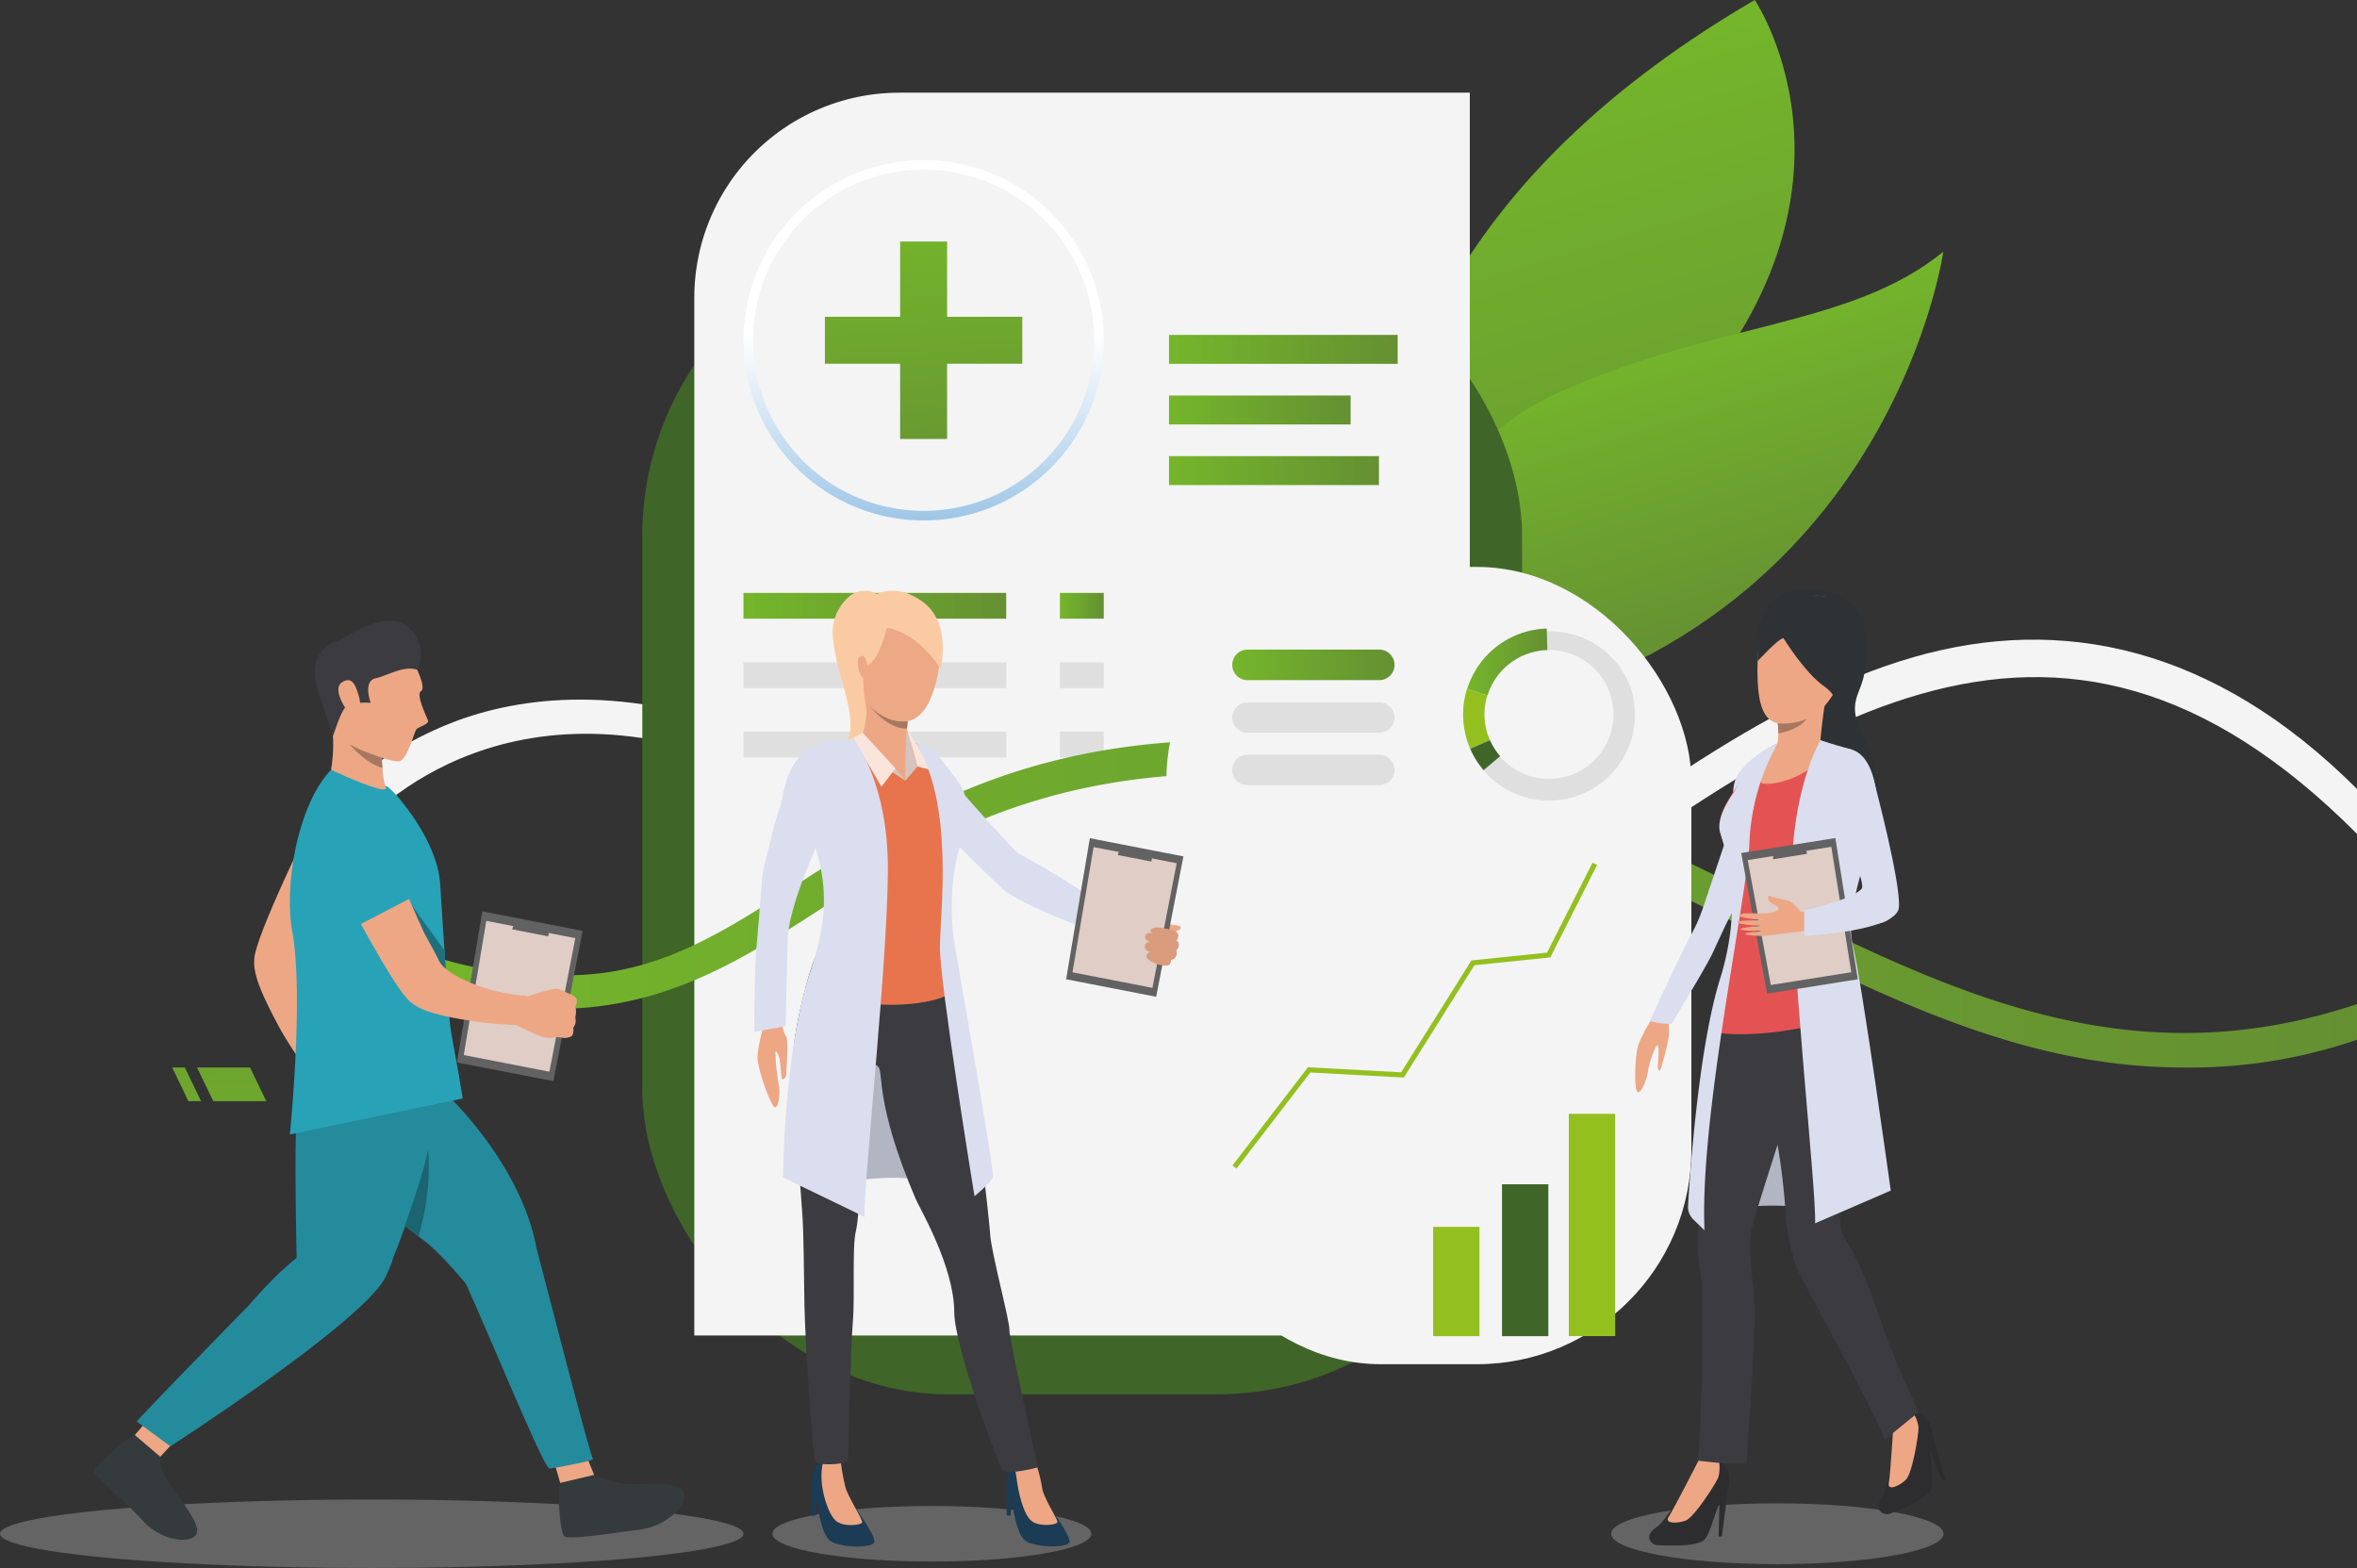 <svg xmlns="http://www.w3.org/2000/svg" xmlns:xlink="http://www.w3.org/1999/xlink" viewBox="0 0 462.77 307.84"><rect x="0" y="0" width="462.77" height="307.84" fill="#333333" stroke="none"/><defs><style>.cls-1{isolation:isolate;}.cls-2{fill:#d7d6d6;opacity:0.3;mix-blend-mode:multiply;}.cls-3{fill:#f2f2f2;}.cls-4{fill:#fff;}.cls-5{fill:url(#linear-gradient);}.cls-6{fill:url(#linear-gradient-2);}.cls-7{fill:url(#linear-gradient-3);}.cls-18,.cls-8{fill:#f4f4f4;}.cls-9{fill:#406529;}.cls-10{fill:url(#linear-gradient-4);}.cls-11{fill:url(#linear-gradient-5);}.cls-12{fill:url(#linear-gradient-6);}.cls-13{fill:url(#linear-gradient-7);}.cls-14{fill:url(#linear-gradient-8);}.cls-15{fill:#dfdfdf;}.cls-16{fill:url(#linear-gradient-9);}.cls-17{fill:url(#linear-gradient-10);}.cls-18{mix-blend-mode:hard-light;}.cls-19{fill:url(#linear-gradient-11);}.cls-20{fill:#93c01f;}.cls-21{fill:url(#linear-gradient-12);}.cls-22{fill:#b2b6c3;}.cls-23{fill:#eda886;}.cls-24{fill:#facba2;}.cls-25{fill:#dadeee;}.cls-26{fill:#1c3b54;}.cls-27{fill:#eda785;}.cls-28{fill:#3b3b40;}.cls-29{fill:#e8744d;}.cls-30{fill:#d5c4bd;}.cls-31{fill:#fae5dd;}.cls-32{fill:#a67860;}.cls-33{fill:#616261;}.cls-34{fill:#dfcdc6;}.cls-35{fill:#da9b7c;}.cls-36{fill:url(#linear-gradient-13);}.cls-37{fill:url(#linear-gradient-14);}.cls-38{fill:#2d2d30;}.cls-39{fill:#2e3234;}.cls-40{fill:#e45353;}.cls-41{fill:#353a3d;}.cls-42{fill:#248b9d;}.cls-43{fill:#28a2b7;}.cls-44{fill:#1b6470;}.cls-45{fill:#1e707e;}.cls-46{fill:url(#linear-gradient-15);}.cls-47{fill:url(#linear-gradient-16);}</style><linearGradient id="linear-gradient" x1="751.75" y1="-10917.87" x2="831.71" y2="-10917.87" gradientTransform="translate(-10416.91 2490.91) rotate(73.11)" gradientUnits="userSpaceOnUse"><stop offset="0" stop-color="#74b62b"/><stop offset="1" stop-color="#659032"/></linearGradient><linearGradient id="linear-gradient-2" x1="742.61" y1="-10966.85" x2="877.96" y2="-10966.85" xlink:href="#linear-gradient"/><linearGradient id="linear-gradient-3" x1="800.65" y1="-10972.7" x2="861.91" y2="-10972.7" xlink:href="#linear-gradient"/><linearGradient id="linear-gradient-4" x1="229.52" y1="68.59" x2="274.42" y2="68.59" gradientTransform="matrix(1, 0, 0, 1, 0, 0)" xlink:href="#linear-gradient"/><linearGradient id="linear-gradient-5" x1="229.52" y1="92.39" x2="270.74" y2="92.39" gradientTransform="matrix(1, 0, 0, 1, 0, 0)" xlink:href="#linear-gradient"/><linearGradient id="linear-gradient-6" x1="229.52" y1="80.49" x2="265.18" y2="80.49" gradientTransform="matrix(1, 0, 0, 1, 0, 0)" xlink:href="#linear-gradient"/><linearGradient id="linear-gradient-7" x1="181.34" y1="114.99" x2="181.34" y2="65.68" gradientUnits="userSpaceOnUse"><stop offset="0" stop-color="#7db2df"/><stop offset="1" stop-color="#fff"/></linearGradient><linearGradient id="linear-gradient-8" x1="145.97" y1="118.94" x2="197.57" y2="118.94" gradientTransform="matrix(1, 0, 0, 1, 0, 0)" xlink:href="#linear-gradient"/><linearGradient id="linear-gradient-9" x1="208.1" y1="118.94" x2="216.71" y2="118.94" gradientTransform="matrix(1, 0, 0, 1, 0, 0)" xlink:href="#linear-gradient"/><linearGradient id="linear-gradient-10" x1="69.32" y1="177.39" x2="462.77" y2="177.39" gradientTransform="matrix(1, 0, 0, 1, 0, 0)" xlink:href="#linear-gradient"/><linearGradient id="linear-gradient-11" x1="288.03" y1="129.95" x2="303.76" y2="129.95" gradientTransform="matrix(1, 0, 0, 1, 0, 0)" xlink:href="#linear-gradient"/><linearGradient id="linear-gradient-12" x1="241.98" y1="130.57" x2="273.76" y2="130.57" gradientTransform="matrix(1, 0, 0, 1, 0, 0)" xlink:href="#linear-gradient"/><linearGradient id="linear-gradient-13" x1="46.26" y1="244.16" x2="44.45" y2="171.47" gradientTransform="matrix(1, 0, 0, 1, 0, 0)" xlink:href="#linear-gradient"/><linearGradient id="linear-gradient-14" x1="37.43" y1="244.38" x2="35.62" y2="171.69" gradientTransform="matrix(1, 0, 0, 1, 0, 0)" xlink:href="#linear-gradient"/><linearGradient id="linear-gradient-15" x1="179.7" y1="41.75" x2="183.63" y2="101.77" gradientTransform="matrix(1, 0, 0, 1, 0, 0)" xlink:href="#linear-gradient"/><linearGradient id="linear-gradient-16" x1="179.7" y1="41.75" x2="183.63" y2="101.77" gradientTransform="translate(114.54 248.14) rotate(-90)" xlink:href="#linear-gradient"/></defs><title>Ativo 9</title><g class="cls-1"><g id="Camada_2" data-name="Camada 2"><g id="Layer_2" data-name="Layer 2"><ellipse class="cls-2" cx="72.99" cy="301.11" rx="72.99" ry="6.72"/><ellipse class="cls-2" cx="182.96" cy="301.11" rx="31.31" ry="5.46"/><ellipse class="cls-2" cx="348.96" cy="301.11" rx="32.63" ry="5.97"/><rect class="cls-3" x="206.01" y="107.61" width="1.38" height="145.06"/><rect class="cls-4" x="206.7" y="89.73" width="14.9" height="3.78"/><rect class="cls-4" x="206.7" y="96.72" width="11.93" height="3.78"/><rect class="cls-4" x="207.4" y="261.26" width="15.64" height="5.04"/><path class="cls-5" d="M263.9,34s36.78,43.62,13.45,71.87-29.76.55-29.76.55-14,2.59,10.23-32.74C269.22,57.06,263.9,34,263.9,34Z"/><path class="cls-6" d="M344.53,0s27.33,40.34-20.25,86.8-44,74.18-44,74.18S231.59,65.75,344.53,0Z"/><path class="cls-7" d="M271.35,143.45c-20,1.8,3.2-52.17,34.39-66.26s57.57-12.9,75.8-27.77C381.54,49.42,369.65,134.58,271.35,143.45Z"/><rect class="cls-3" x="166.94" y="107.61" width="1.38" height="145.06"/><rect class="cls-3" x="265.25" y="107.61" width="1.38" height="145.06"/><rect class="cls-4" x="166.57" y="89.73" width="27.65" height="3.78"/><rect class="cls-4" x="166.57" y="96.72" width="17.68" height="3.78"/><rect class="cls-4" x="266.63" y="89.73" width="17.13" height="3.78"/><rect class="cls-4" x="266.63" y="96.72" width="19.97" height="3.78"/><rect class="cls-4" x="167.63" y="261.26" width="15.64" height="5.04"/><rect class="cls-4" x="266.63" y="261.26" width="15.64" height="5.04"/><path class="cls-8" d="M244.43,207.93c-22.63,0-40.58-15.23-58.16-30.13C173,166.51,159.12,155,143.16,149.26c-48.7-17.39-73.62,14.36-73.84,14.64v-9.66c.26-.33,4.71-6.1,17.56-11.61,11.71-5,31.35-9,58.45.4,17.16,6,31.42,18.06,45.2,29.75,28,23.71,52.12,44.18,94.07,12.11,31.77-24.29,61.71-47.44,91.18-55.9,28.82-8.27,58.86-2.22,87,25.91v8.82c-59.74-60-110.82-22-174.17,26.4C271.82,203,257.36,207.92,244.43,207.93Z"/><rect class="cls-9" x="126.1" y="45.21" width="172.73" height="228.53" rx="59.95" transform="translate(424.94 318.94) rotate(180)"/><path class="cls-8" d="M176.58,18.19h112a0,0,0,0,1,0,0v244a0,0,0,0,1,0,0H136.32a0,0,0,0,1,0,0V58.45a40.25,40.25,0,0,1,40.25-40.25Z"/><rect class="cls-10" x="229.52" y="65.75" width="44.9" height="5.68"/><rect class="cls-11" x="229.52" y="89.55" width="41.22" height="5.68"/><rect class="cls-12" x="229.52" y="77.65" width="35.66" height="5.68"/><path class="cls-13" d="M181.34,102.17A35,35,0,0,1,166.72,99,35.37,35.37,0,1,1,196,99,35,35,0,0,1,181.34,102.17Zm0-68.87a33.5,33.5,0,0,0-13.84,64,33.55,33.55,0,0,0,27.69,0,33.5,33.5,0,0,0-13.85-64Z"/><rect class="cls-14" x="145.97" y="116.4" width="51.59" height="5.06"/><rect class="cls-15" x="145.97" y="130.03" width="51.59" height="5.06"/><rect class="cls-15" x="145.97" y="143.65" width="51.59" height="5.06"/><rect class="cls-16" x="208.1" y="116.4" width="8.61" height="5.06"/><rect class="cls-15" x="208.1" y="130.03" width="8.61" height="5.06"/><rect class="cls-15" x="208.1" y="143.65" width="8.61" height="5.06"/><path class="cls-17" d="M428.49,209.57c-30.66,0-57.32-13.26-85.11-27.08-34.3-17.06-69.78-34.7-117-29.87-30.18,3.09-49.13,15.38-65.84,26.22-15.13,9.82-29.44,18.46-48.82,19.19-31.32,1.2-42.18-12.16-42.36-13v-8.57h0c0,.15,6.87,15.14,42.33,15,17.46-.08,30.34-8.44,45.26-18.12,17.34-11.25,37-24,68.76-27.25,49.16-5,85.5,13.05,120.65,30.52,36.77,18.29,71.87,35.44,116.45,20.5v7A100.8,100.8,0,0,1,428.49,209.57Z"/><rect class="cls-18" x="229" y="111.3" width="103.08" height="156.53" rx="42.11"/><path class="cls-15" d="M320,134.58A16.88,16.88,0,0,0,288.25,146q.19.54.42,1.05a16.7,16.7,0,0,0,2.62,4.2A16.87,16.87,0,0,0,320,134.58Zm-11.63,17.6a12.66,12.66,0,0,1-15.86-6.86c-.11-.26-.21-.53-.31-.79a12.67,12.67,0,0,1,7.65-16.18,12.91,12.91,0,0,1,3.88-.73,12.65,12.65,0,0,1,4.64,24.56Z"/><path class="cls-19" d="M292.07,136.5l-4-1.26a16.89,16.89,0,0,1,15.61-11.84l.12,4.22a12.91,12.91,0,0,0-3.88.73A12.63,12.63,0,0,0,292.07,136.5Z"/><path class="cls-20" d="M292.54,145.32,288.67,147q-.23-.51-.42-1.05a16.88,16.88,0,0,1-.22-10.71l4,1.26a12.57,12.57,0,0,0,.16,8C292.33,144.79,292.43,145.06,292.54,145.32Z"/><path class="cls-9" d="M291.29,151.2a16.7,16.7,0,0,1-2.62-4.2l3.87-1.68a12.59,12.59,0,0,0,2,3.14Z"/><rect class="cls-9" x="294.9" y="232.5" width="9.1" height="29.82"/><rect class="cls-20" x="281.38" y="240.86" width="9.1" height="21.46"/><rect class="cls-20" x="308.02" y="218.67" width="9.1" height="43.64"/><polygon class="cls-20" points="242.77 229.42 241.98 228.81 256.8 209.53 275.1 210.52 288.89 188.56 303.75 187.02 312.68 169.36 313.57 169.81 304.39 187.96 289.48 189.5 275.63 211.55 257.27 210.55 242.77 229.42"/><path class="cls-21" d="M270.8,133.53H244.94a3,3,0,0,1-3-3h0a3,3,0,0,1,3-3H270.8a3,3,0,0,1,3,3h0A3,3,0,0,1,270.8,133.53Z"/><path class="cls-15" d="M270.8,143.84H244.94a3,3,0,0,1-3-3h0a3,3,0,0,1,3-2.95H270.8a3,3,0,0,1,3,2.95h0A3,3,0,0,1,270.8,143.84Z"/><path class="cls-15" d="M270.8,154.16H244.94a3,3,0,0,1-3-3h0a3,3,0,0,1,3-3H270.8a3,3,0,0,1,3,3h0A3,3,0,0,1,270.8,154.16Z"/><path class="cls-22" d="M186.8,232.54a50.36,50.36,0,0,0-22.76,0l6-30.75S185,217.68,186.8,232.54Z"/><path class="cls-23" d="M219.26,179.52s2.3,1.64,3,1.44a13.53,13.53,0,0,1,2.47.06c.65-.07,2.33-.88,3-.71a18.74,18.74,0,0,0,2.4,1.25c.58.09,1.77.11,1.69.6s-1.15.76-1.15.76a.77.77,0,0,1,.59.57,1.19,1.19,0,0,1-.34,1.19s.46.46.42.84a2.37,2.37,0,0,0-.53,2.11,1.31,1.31,0,0,1-1,.8s-.09.94-.61,1.06a4.57,4.57,0,0,1-1.4-.06,17.69,17.69,0,0,1-6.3-3.2,21.17,21.17,0,0,0-4.72-3Z"/><path class="cls-24" d="M172.09,116.59s-3.43-2.21-6.53,1.71-2,7.68-1.33,11.2,3.76,11.46,2.43,15,.37,5.35.37,5.35,10.65,2.72,9.41-13.3S172.09,116.59,172.09,116.59Z"/><path class="cls-25" d="M176.66,146.83s4.05-.55,6.77,1.49,4.59,5.86,5.42,7.06,10.55,11.92,11,12.12,6.53,3.53,10.61,6.23S221,179.67,221,179.67l-3.48,4.27s-17.15-6.14-20.72-9.46c-3.81-3.55-21.44-21.15-21.44-21.15S170.91,149.76,176.66,146.83Z"/><path class="cls-26" d="M206.16,296s4.38,5.91,3.78,6.84-5.21,1.07-8,0-2.87-8-4.14-11c-.54-1.24.6-4.92,2.2-5.19a6.81,6.81,0,0,1,3.34.52S201.66,291.42,206.16,296Z"/><path class="cls-27" d="M203.35,287.18a27.31,27.31,0,0,1,1.26,4.92c.28,2,3.13,6.22,3,6.75s-3.74,1-5.21-.36-2.42-5.38-2.74-7.78a19.14,19.14,0,0,0-.68-3.34S202,285.71,203.35,287.18Z"/><polygon class="cls-26" points="197.66 291.38 197.66 297.56 198.46 297.56 198.46 292.79 197.66 291.38"/><path class="cls-26" d="M168,296.12s4.23,5.81,3.63,6.74-5.22,1.07-8,0-2.88-8-4.15-11c-.53-1.24.61-4.92,2.21-5.19a7.2,7.2,0,0,1,3.47.58S163.49,291.52,168,296.12Z"/><path class="cls-27" d="M165.12,287.29A40.88,40.88,0,0,0,166,292c.54,1.94,3.41,6.35,3.28,6.88s-3.75,1-5.22-.36-2.6-5.37-2.74-7.78a12.92,12.92,0,0,1,.34-4A3.26,3.26,0,0,1,165.12,287.29Z"/><polygon class="cls-26" points="159.32 291.38 159.32 297.56 160.13 297.56 160.13 292.79 159.32 291.38"/><path class="cls-28" d="M186.25,191.16s3.76,17.51,4.63,21.91,3.28,25.76,3.54,29.39,3.93,17.31,3.76,18.61,5.64,27,5.64,27-6,1.62-7,.53c-.86-.93-9.46-24.46-9.46-30.94,0-9-6.76-20.38-7.62-22.38-7.94-18.63-6.24-24.61-7.28-25.82s-1.13.75-1.73,3.43-1.9,25.84-2.68,28.78-.17,12.88-.61,17.9-.93,27.47-.93,27.47-4.33,1-6.39,0c-.6-.28-2.1-25-2.18-31s-.18-14.19-.35-16.77c-1.6-24.71-4-28.22.66-45.74C167.13,160,186.25,191.16,186.25,191.16Z"/><path class="cls-29" d="M176.51,144.5a40.8,40.8,0,0,0,5.29,2.13c1.37.28,6.66,7.15,7.59,9.66s0,6.28-1.91,10.69-.11,5.9-1,10.32,0,14.78.12,17.23-20.07,5.58-27.85-2.26c0,0,4.22-7.93,4.87-9s.11-7-.49-8.56-4.59-14.52-4.59-14.52-3.27-10-.32-12.27c2.56-2,9.55-2.7,10.81-3.14A21.37,21.37,0,0,1,176.51,144.5Z"/><path class="cls-30" d="M177.76,153.26l2.39-2.79-2.07-7.36A48.45,48.45,0,0,0,177.76,153.26Z"/><path class="cls-27" d="M178.38,140a94.89,94.89,0,0,0-.62,9.55s-4.08,4.1-8.72-4.77a12.17,12.17,0,0,0,.48-8.63C168.05,131.14,178.38,140,178.38,140Z"/><polygon class="cls-27" points="177.76 149.53 177.76 153.26 173.06 149.75 177.76 149.53"/><polygon class="cls-30" points="177.76 153.26 175.81 150.85 169.24 144.3 167.12 146.35 177.76 153.26"/><polygon class="cls-31" points="180.15 150.47 183.16 151.3 178.08 143.11 180.15 150.47"/><polygon class="cls-31" points="175.81 150.85 173.06 154.45 167.45 144.87 169.41 143.87 175.81 150.85"/><path class="cls-32" d="M178.22,141.56l-.13,1.44s-3.25.61-7.49-4.57C170.6,138.43,173.61,142.1,178.22,141.56Z"/><path class="cls-23" d="M177.4,141.66c1.28,0,4.84-.46,6.6-8.68,2.16-10-2.6-15.25-6.67-16.22s-7.82.45-9.9,5.7c0,0-1.52,4.09.95,11.38S176,141.71,177.4,141.66Z"/><path class="cls-24" d="M174.13,123.28s5.47.34,10.55,8c0,0,2.37-9.18-3.84-13.37s-10.56-.59-12.08,1.24c0,0-2.18.5-2.24,4.62s-2.85,10.35,3.24,13.3c0,0-.58-4.71,0-5.78S172.11,130.91,174.13,123.28Z"/><path class="cls-23" d="M170,129.43c-.28-.72-1-1-1.44-.24s.08,3.74,1.18,4.06S170.57,130.88,170,129.43Z"/><path class="cls-25" d="M167.45,144.87s6.17,7.38,6.82,22.9-4.86,65.09-4.52,71.13l-16-7.74s.09-25,5.45-40.75c6.29-18.46-.86-24.09-1.52-35.45,0,0,.3-8.31,4.93-9.07C167,145.18,167.45,144.87,167.45,144.87Z"/><path class="cls-25" d="M179.85,146s2.52.29,3.31,1.23,5.75,6.66,6.11,8.34,1.52,2.94-.86,10.78c-2.13,7-1.59,14.89-1.15,18s8.1,45.71,7.68,46.8-3.61,3.69-3.61,3.69-6.86-42-6.79-49S187.36,158,179.85,146Z"/><polygon class="cls-33" points="232.35 168.13 227 195.69 209.32 192.25 213.98 164.56 232.35 168.13"/><polygon class="cls-34" points="231.03 169.47 226.27 193.94 210.57 190.89 214.71 166.3 231.03 169.47"/><polygon class="cls-33" points="226.05 169.14 226.38 167.42 220.03 166.19 219.45 167.86 226.05 169.14"/><path class="cls-35" d="M230.36,182.7s-3.16-1-4.1-.44.18,1,.18,1-1.1-.45-1.54.38.91,1.26.91,1.26a.91.91,0,0,0-1,.85c-.12,1,1.07,1.09,1.07,1.09s-1.38.54-.51,1.43a5.42,5.42,0,0,0,3.92,1.27s.61-.15.65-1.09a1.31,1.31,0,0,0,1-1.82s1.18-1.29,0-2C230.91,184.68,232.15,183.21,230.36,182.7Z"/><path class="cls-27" d="M153.7,198.52s-.64,3,.67,5c.49.77,0,6.6,0,7.33s-.59,1.13-.81,1-.28-3.35-.62-4.39c-.29-.87-.55-1.2-.7-.92a41.67,41.67,0,0,0,.68,6.51c.31,1.55-.08,4.82-.88,4.29s-3.5-7.78-3.3-10.2a31.51,31.51,0,0,1,1.12-5.45Z"/><path class="cls-25" d="M166.51,145.3s-6.39-.39-9.6,3.34-3,8.16-3.85,10.08-2.68,10.2-3.08,11.54-.81,8.88-1.39,14.94-.47,17.38-.47,17.38l6.12-1.11s.24-10.79.4-17,5.24-17.31,7.17-22.15S171.39,148.34,166.51,145.3Z"/><polygon class="cls-36" points="41.87 216.18 52.28 216.18 49.09 209.57 38.68 209.57 41.87 216.18"/><polygon class="cls-37" points="36.99 216.18 39.48 216.18 36.29 209.57 33.81 209.57 36.99 216.18"/><path class="cls-22" d="M359.49,238a50.19,50.19,0,0,0-22.76,0l6-30.76S357.72,223.09,359.49,238Z"/><path class="cls-38" d="M331.87,290.63s-4.67,7.91-6.64,9.2c-2.67,1.76-1,3.53.27,3.53s7.76.47,9.19-1.15,2.14-6.49,3.47-7.76,2.55-6-.65-7.56C334,285.15,331.87,290.63,331.87,290.63Z"/><path class="cls-27" d="M333.62,286.48s-5.07,9.93-6,11.3,1.73,1.37,3.38.72,5.91-7.24,6.38-8.51a7.16,7.16,0,0,0,.12-3.1Z"/><polygon class="cls-38" points="339.31 292.13 338.07 301.63 337.42 301.66 337.62 294.83 339.31 292.13"/><path class="cls-38" d="M371.89,282.91S370.77,292,369.48,294c-1.75,2.68.5,3.64,1.66,3.13s7.3-2.67,8-4.73-.63-6.8.08-8.5,0-6.48-3.61-6.66C371.66,277,371.89,282.91,371.89,282.91Z"/><path class="cls-27" d="M371.84,278.41s-.69,11.14-1,12.76,2.13.56,3.38-.69,2.53-9,2.45-10.35a7.09,7.09,0,0,0-1.12-2.89Z"/><polygon class="cls-38" points="379.31 281.32 381.97 290.52 381.39 290.81 378.84 284.47 379.31 281.32"/><path class="cls-27" d="M327.72,199.46a28.64,28.64,0,0,0,0,3.56,48.84,48.84,0,0,1-1.67,6.89c-.2.56-.48.1-.55-.33-.05-.25.17-2.18.14-3.25,0-.9-.18-1.28-.41-1.07a18.88,18.88,0,0,0-1.68,5.07c-.14,1.54-1.49,4.77-2.11,4s-.51-7.29.34-9.52a31.61,31.61,0,0,1,2.55-4.81Z"/><path class="cls-25" d="M328.43,200.74c.25-.71,6.36-10.51,7.82-13.63s2.74-6,3.43-7.2l.22-.41c.48-.91,1.52-2.94,2.56-4.83.08-.13.15-.26.22-.39l.19-.76c.73-1.3.31-2.18.45-3.28a3.33,3.33,0,0,1,.33-1.07l0,0a24.78,24.78,0,0,0,1.82-4.22c.73-3,4.25-16.22,4.25-16.22s-5.68,2-6.56,4c-1.34,3.08-2.92,7.73-3.35,9.16s-4.44,13.34-5.26,15.76a32,32,0,0,1-2.6,6c-.92,1.55-7.56,15.56-8,16.84C323.94,200.48,328.18,201.45,328.43,200.74Z"/><path class="cls-28" d="M352.41,213.69c-.23,1.12-1.72,5.82-3.39,11h0c-1.52,4.76-3.18,10-4.18,13.27-.38,1.23-.66,2.21-.8,2.8-1,3.93.12,10.08.47,15.23s-1.62,31.22-1.62,31.22c-1.31.61-9.7-.48-9.7-.48,1-1.83,1.26-34.63.73-36.64s-.87-7.58-.34-9.76a9.74,9.74,0,0,0,.17-1.75c0-2.75-.53-7.3-.87-12.29-.44-6.28,2-21.89,2.35-23.28,0-.13.08-.31.15-.53.64-2.19,2.71-8.41,2.71-8.41,4.19-1.24,7.35-1.47,9.71-1a7.24,7.24,0,0,1,5.7,4.89C355.55,203.68,352.71,212.23,352.41,213.69Z"/><path class="cls-28" d="M376.7,277.23,370,282.68c-.72-3.49-16.17-31.07-17.22-33.77a39.49,39.49,0,0,1-2.17-9.85c0-.34,0-.92-.08-1.67A125.7,125.7,0,0,0,349,224.73c-.14-.8-.29-1.55-.45-2.24-.84-3.68-1-16.26-1-23.65,0-3.29,0-5.56,0-5.56l.21-.16c1.59-1.2,11.79-8.54,15.34-1.68a20.5,20.5,0,0,1,1.93,5.78c1.14,6.22,0,13.22-.9,19.59-.79,5.46-2.3,13.17-2.73,18.89-.24,3.15-.15,5.7.56,6.93,2,3.49,4,6.44,8,18.75C371.34,265.38,376.7,277.23,376.7,277.23Z"/><path class="cls-39" d="M345.08,129.8s-2.21-14.35,9.67-14.08,11.72,7.35,11.51,14.4-4.76,6.51.37,16.3-4.45,9.8-4.45,9.8L354.75,146Z"/><path class="cls-27" d="M353.45,117.09s-8.05,1.27-8.37,12.71,2.17,13.87,9.22,11.49,9.26-14.35,9.42-16.2S364.3,115.72,353.45,117.09Z"/><path class="cls-40" d="M367.58,156.87c0,3.94-4.49,13.35-5.19,16.26s-1.8,3.83-.87,7.56,3.81,16.3,3.69,17.41-17.6,6.65-29.83,4.42c0,0,4.76-17.77,5.11-19.8s-.43-9.67-.6-11.82-2.35-6.78-2.28-8.93,1.16-4.1,2.66-6.44c.47-.73,1-1.47,1.45-2.19a41.45,41.45,0,0,1,4-5.21,13.52,13.52,0,0,1,1.61-1.28h0A7.39,7.39,0,0,1,349,146l6.92-1.1s4.31,1.56,6.79,2.14C362.67,147,367.51,147.72,367.58,156.87Z"/><path class="cls-40" d="M347.31,146.85l-4,6.32L339.6,159a33.8,33.8,0,0,0,.67-3.47c.08-.49.17-1,.26-1.64a5.23,5.23,0,0,1,.12-.54h0c1.58-3.65,6.48-6.41,6.66-6.5Z"/><path class="cls-27" d="M358.82,136.14c-.69,1.31-1.43,9.49-1.43,9.49s-9.84,3.72-8.84,1.62a8.05,8.05,0,0,0,.6-3.27,15.26,15.26,0,0,0-.11-2c0-.22,0-.34,0-.34S359.52,134.82,358.82,136.14Z"/><path class="cls-39" d="M350.17,125.3s4.13,6.72,7.89,9.37,1.85,4.77,1.85,4.77,9.81-20.65.48-22.08-15-1.54-15.31,12.44C345.08,129.8,349.32,125.19,350.17,125.3Z"/><path class="cls-32" d="M354.66,141.16c-1.51,2.22-5.51,2.82-5.51,2.82h0a15.26,15.26,0,0,0-.11-2A11.33,11.33,0,0,0,354.66,141.16Z"/><path class="cls-25" d="M340.66,153.31h0a8.44,8.44,0,0,0-.39,2.22l1.45-2.19s2.59-3.71,3.48-4.68a15.18,15.18,0,0,1,2.11-1.81S342.21,149.3,340.66,153.31Z"/><path class="cls-27" d="M362.49,177a54,54,0,0,1-5.62,1.6c-2.7.57.09,3.81.09,3.81l6.94-.66C365,181.66,362.49,177,362.49,177Z"/><path class="cls-40" d="M360.25,158.84s6.32-2.48,8.19-2.62c0,0-1.27-10.15-7.48-9.07S360.25,158.84,360.25,158.84Z"/><path class="cls-27" d="M349,146s-4.64,7.13-3.07,7.76,10.07-.84,13.68-7.61C359.57,146.13,354.17,143.36,349,146Z"/><path class="cls-25" d="M357.42,145.34s-4.92,8.16-5.57,23.68,4.86,65.09,4.52,71.14l14.86-6.42s-5.6-40.54-7.46-48.27,4-17.89,4.67-29.25c0,0-.41-7.79-4.93-9.07S357.42,145.34,357.42,145.34Z"/><path class="cls-27" d="M367.35,153.55s-1.11-7.5-6.61-6.26c-5.27,1.18-.33,11,.06,12.17s4.3,10.67,4.64,11.92c1.07,3.93.06,4-1.55,5-4.76,2.74-14.55,2.56-15.68,3.31s-1.06,3.1.84,3.18c2.47.11,16.56-1.22,18.53-1.41s5.71-.35,4.71-7.13C371.62,169.73,367.35,153.55,367.35,153.55Z"/><path class="cls-25" d="M349,146a43.4,43.4,0,0,0-5.5,19c-.28,10.28-9.85,54.09-8.84,76.53l-2.23-2.16a3.42,3.42,0,0,1-1-2.67c.38-6.45,2.08-31.06,6.29-44.55,4.87-15.61.78-26,0-28.74s1.8-6.5,2.67-7.82S343.25,148.11,349,146Z"/><polygon class="cls-33" points="360.35 164.53 364.76 192.25 346.96 195.08 341.87 167.47 360.35 164.53"/><polygon class="cls-34" points="359.56 166.25 363.48 190.87 347.68 193.38 343.14 168.85 359.56 166.25"/><polygon class="cls-33" points="354.77 167.63 354.5 165.91 348.11 166.92 348.13 168.69 354.77 167.63"/><path class="cls-27" d="M356.87,178.61s-2.94.49-3.21.44-1.44-1.94-2.78-2.29a27.55,27.55,0,0,1-3.45-.86c-.41-.26-.52,1.06.77,1.6s1.62,1.26-.81,1.75c-1.34.27-6.34-.29-5.93.55.25.5,5.07.86,5.07.86s-5.2,0-5.38.29c-.35.62,4.87.84,5.09.82,0,0-4.47.25-4.51.65s4.48.29,4.44.37-3.56.25-3.52.55,3.18.45,3.78.38,6.74-.77,7.77-1a26.33,26.33,0,0,1,2.76-.32Z"/><path class="cls-25" d="M368.2,154.36s5.05,19.1,4.63,23.8-18.6,5.58-18.6,5.58v-5s9.52-2.11,11.3-4.29c.93-1.14-5.28-15.66-5.28-15.66s-5.55-9.08-.29-11.4S367.49,151.6,368.2,154.36Z"/><path class="cls-27" d="M64.55,206.12a19.83,19.83,0,0,1-5.83,1.77S56,204,54.47,201c-3.74-7-4.84-10.3-4.52-13C50.52,183.19,60,163.82,60,163.82l10.57,4.08-8.09,14.38c-.76,1.47-1.73,3.86-2.74,5.81-1.32,2.55.27,8.4,1.21,10.84A36.41,36.41,0,0,0,64.55,206.12Z"/><path class="cls-41" d="M31.52,285.9a7,7,0,0,0,.9,4.09c1.21,2.34,6.65,8.31,6.27,10.76S32,302.91,28.1,298.6s-9.8-8.79-9.59-9.83,6.13-6.42,8.19-7.13S31.52,285.9,31.52,285.9Z"/><polygon class="cls-27" points="33.69 283.59 31.47 285.99 26.47 281.73 28.77 279.07 33.69 283.59"/><path class="cls-42" d="M26.83,279.07c2.44-2.77,22.1-22.88,22.1-22.88,10-11.56,14-11.87,14-11.87a59.32,59.32,0,0,1,6,.53c.49.07,2.1.05,2.62.13,6.39,1,6.56.31,4.23,5.54-3.84,8.6-42.33,33.42-42.33,33.42Z"/><path class="cls-41" d="M116.65,289.55a26.27,26.27,0,0,0,5.93,1.75c2.78.38,9.47-.72,11.37,1.11s-2.2,7.11-8.36,7.89-14.06,2.09-14.83,1.27-1.41-8.21-.77-10.44S116.65,289.55,116.65,289.55Z"/><polygon class="cls-27" points="115.32 286.28 116.65 289.55 109.99 291.13 108.98 287.63 115.32 286.28"/><path class="cls-42" d="M105.33,245s-2.71-10.34,3.65,14c0,0,6.71,26,7.45,27.46.17.35-8.41,1.92-8.57,1.85-1.49-.59-14.86-33.88-18.18-40C86.76,242.86,105.33,245,105.33,245Z"/><path class="cls-42" d="M105.33,245,92,252.66s-5.25-6.45-8.73-9.09l-1.08-.82-1.55-1.19c-.37-.29-.75-.59-1.11-.89a51.65,51.65,0,0,1-6.24-5.6c-3.78-4.36,4.5-32,15-19.67C88.22,215.4,102.25,228.57,105.33,245Z"/><path class="cls-42" d="M87.39,212.13s-6.58,30.24-13.07,40.53c0,0-11-3.71-16.08-5.7,0,0-.49-21.86,0-27.57C58.69,214.06,87.39,212.13,87.39,212.13Z"/><path class="cls-43" d="M56.91,222.73s2.78-27.18.48-39.82c-1.53-8.41.68-22,5.72-29.41a18.23,18.23,0,0,1,1.9-2.37s10.18,2.7,11.2,3.41a20.77,20.77,0,0,1,2.63,2.78h0c2.89,3.55,7.17,10,7.58,16.22.3,4.54.55,8.71.84,13,.08,1.31.17,2.63.27,4,.22,3.23.48,6.62.81,10.36.18,2.07,1.58,8.67,2.5,14.75Z"/><path class="cls-44" d="M82.16,242.75l-1.55-1.19c-.37-.29-.75-.59-1.11-.89.53-1.7,3.43-9.47,4.57-15A47.53,47.53,0,0,1,82.16,242.75Z"/><path class="cls-45" d="M87.54,190.53s-5.93,9-7-13.23l6.71,9.25C87.35,187.86,87.44,189.18,87.54,190.53Z"/><path class="cls-27" d="M65,151.13s1.06-5.88-.17-9.3S75,147.59,75,147.59s0,.48,0,1.19c0,.56,0,1.26.1,2a14.85,14.85,0,0,0,.63,3.8C76.47,156.49,65,151.13,65,151.13Z"/><path class="cls-27" d="M81.44,130.53s2.39,4.51,1.19,5.2c-1,.57,1.13,5,1.41,5.72s-1.81,1.23-2.26,1.69-1.79,6.16-3.5,6.32-9.42-2.57-11.51-4.77S63,132.6,64.46,128.45,77.21,122.65,81.44,130.53Z"/><path class="cls-28" d="M81.92,131.51A6.92,6.92,0,0,0,80,123c-4.47-3.63-12.8,2.63-13.73,2.87s-6.49,2-3.7,10.26c2.52,7.49,2.85,8.33,2.85,8.33s1.53-5,2.51-5.68c1.52-1.09,4.85-.8,4.85-.8s-1.56-4.22.92-4.8S79.42,130.56,81.92,131.51Z"/><path class="cls-27" d="M70.11,135.59c-.22-.58-.91-3.06-3-1.62s1.29,6.14,1.66,6.21S71.91,140.46,70.11,135.59Z"/><path class="cls-32" d="M75.08,150.77c-3.53-1-6.54-4.77-6.54-4.77,1,.94,6.44,2.78,6.44,2.78C75,149.34,75,150,75.08,150.77Z"/><polygon class="cls-33" points="114.39 182.75 108.65 212.26 89.71 208.58 94.7 178.92 114.39 182.75"/><polygon class="cls-34" points="112.96 184.18 107.87 210.4 91.05 207.13 95.48 180.79 112.96 184.18"/><polygon class="cls-33" points="107.63 183.82 107.99 181.98 101.19 180.66 100.56 182.45 107.63 183.82"/><path class="cls-27" d="M112.17,203.47a4,4,0,0,1-1.27.32s-.8-.11-1.37-.15a3.49,3.49,0,0,0-.44,0,7.6,7.6,0,0,1-2.4,0,50.48,50.48,0,0,1-5.3-2.37l.5-2.62.13-2.53s6.19-2.11,7.19-2l.28,0a9,9,0,0,1,1.82.78c.16.05,1.69.66,1.84,1.13a1.59,1.59,0,0,1-.21,1.55,3.93,3.93,0,0,1,0,2.12,2.39,2.39,0,0,1-.39,2.07S112.77,203,112.17,203.47Z"/><path class="cls-27" d="M103.44,195.51a19.83,19.83,0,0,1-2,5.73s-4.75-.19-8-.68c-7.86-1.17-11.15-2.24-13.13-4.1-3.54-3.35-13.43-22.53-13.43-22.53l9.57-6.06,6.73,15.06c.74,1.49,2.08,3.7,3,5.67,1.27,2.58,6.91,4.78,9.43,5.48A36.14,36.14,0,0,0,103.44,195.51Z"/><path class="cls-43" d="M81.12,176.06l-10.88,5.66s-2.15-4.18-2.78-5.53c-1.82-3.9-4.62-9.78-1.09-12.26,7.6-5.36,10.87,3.54,12.74,8.41A25.38,25.38,0,0,0,81.12,176.06Z"/><rect class="cls-46" x="176.73" y="47.42" width="9.22" height="38.76"/><rect class="cls-47" x="176.73" y="47.42" width="9.22" height="38.76" transform="translate(248.14 -114.54) rotate(90)"/></g></g></g></svg>